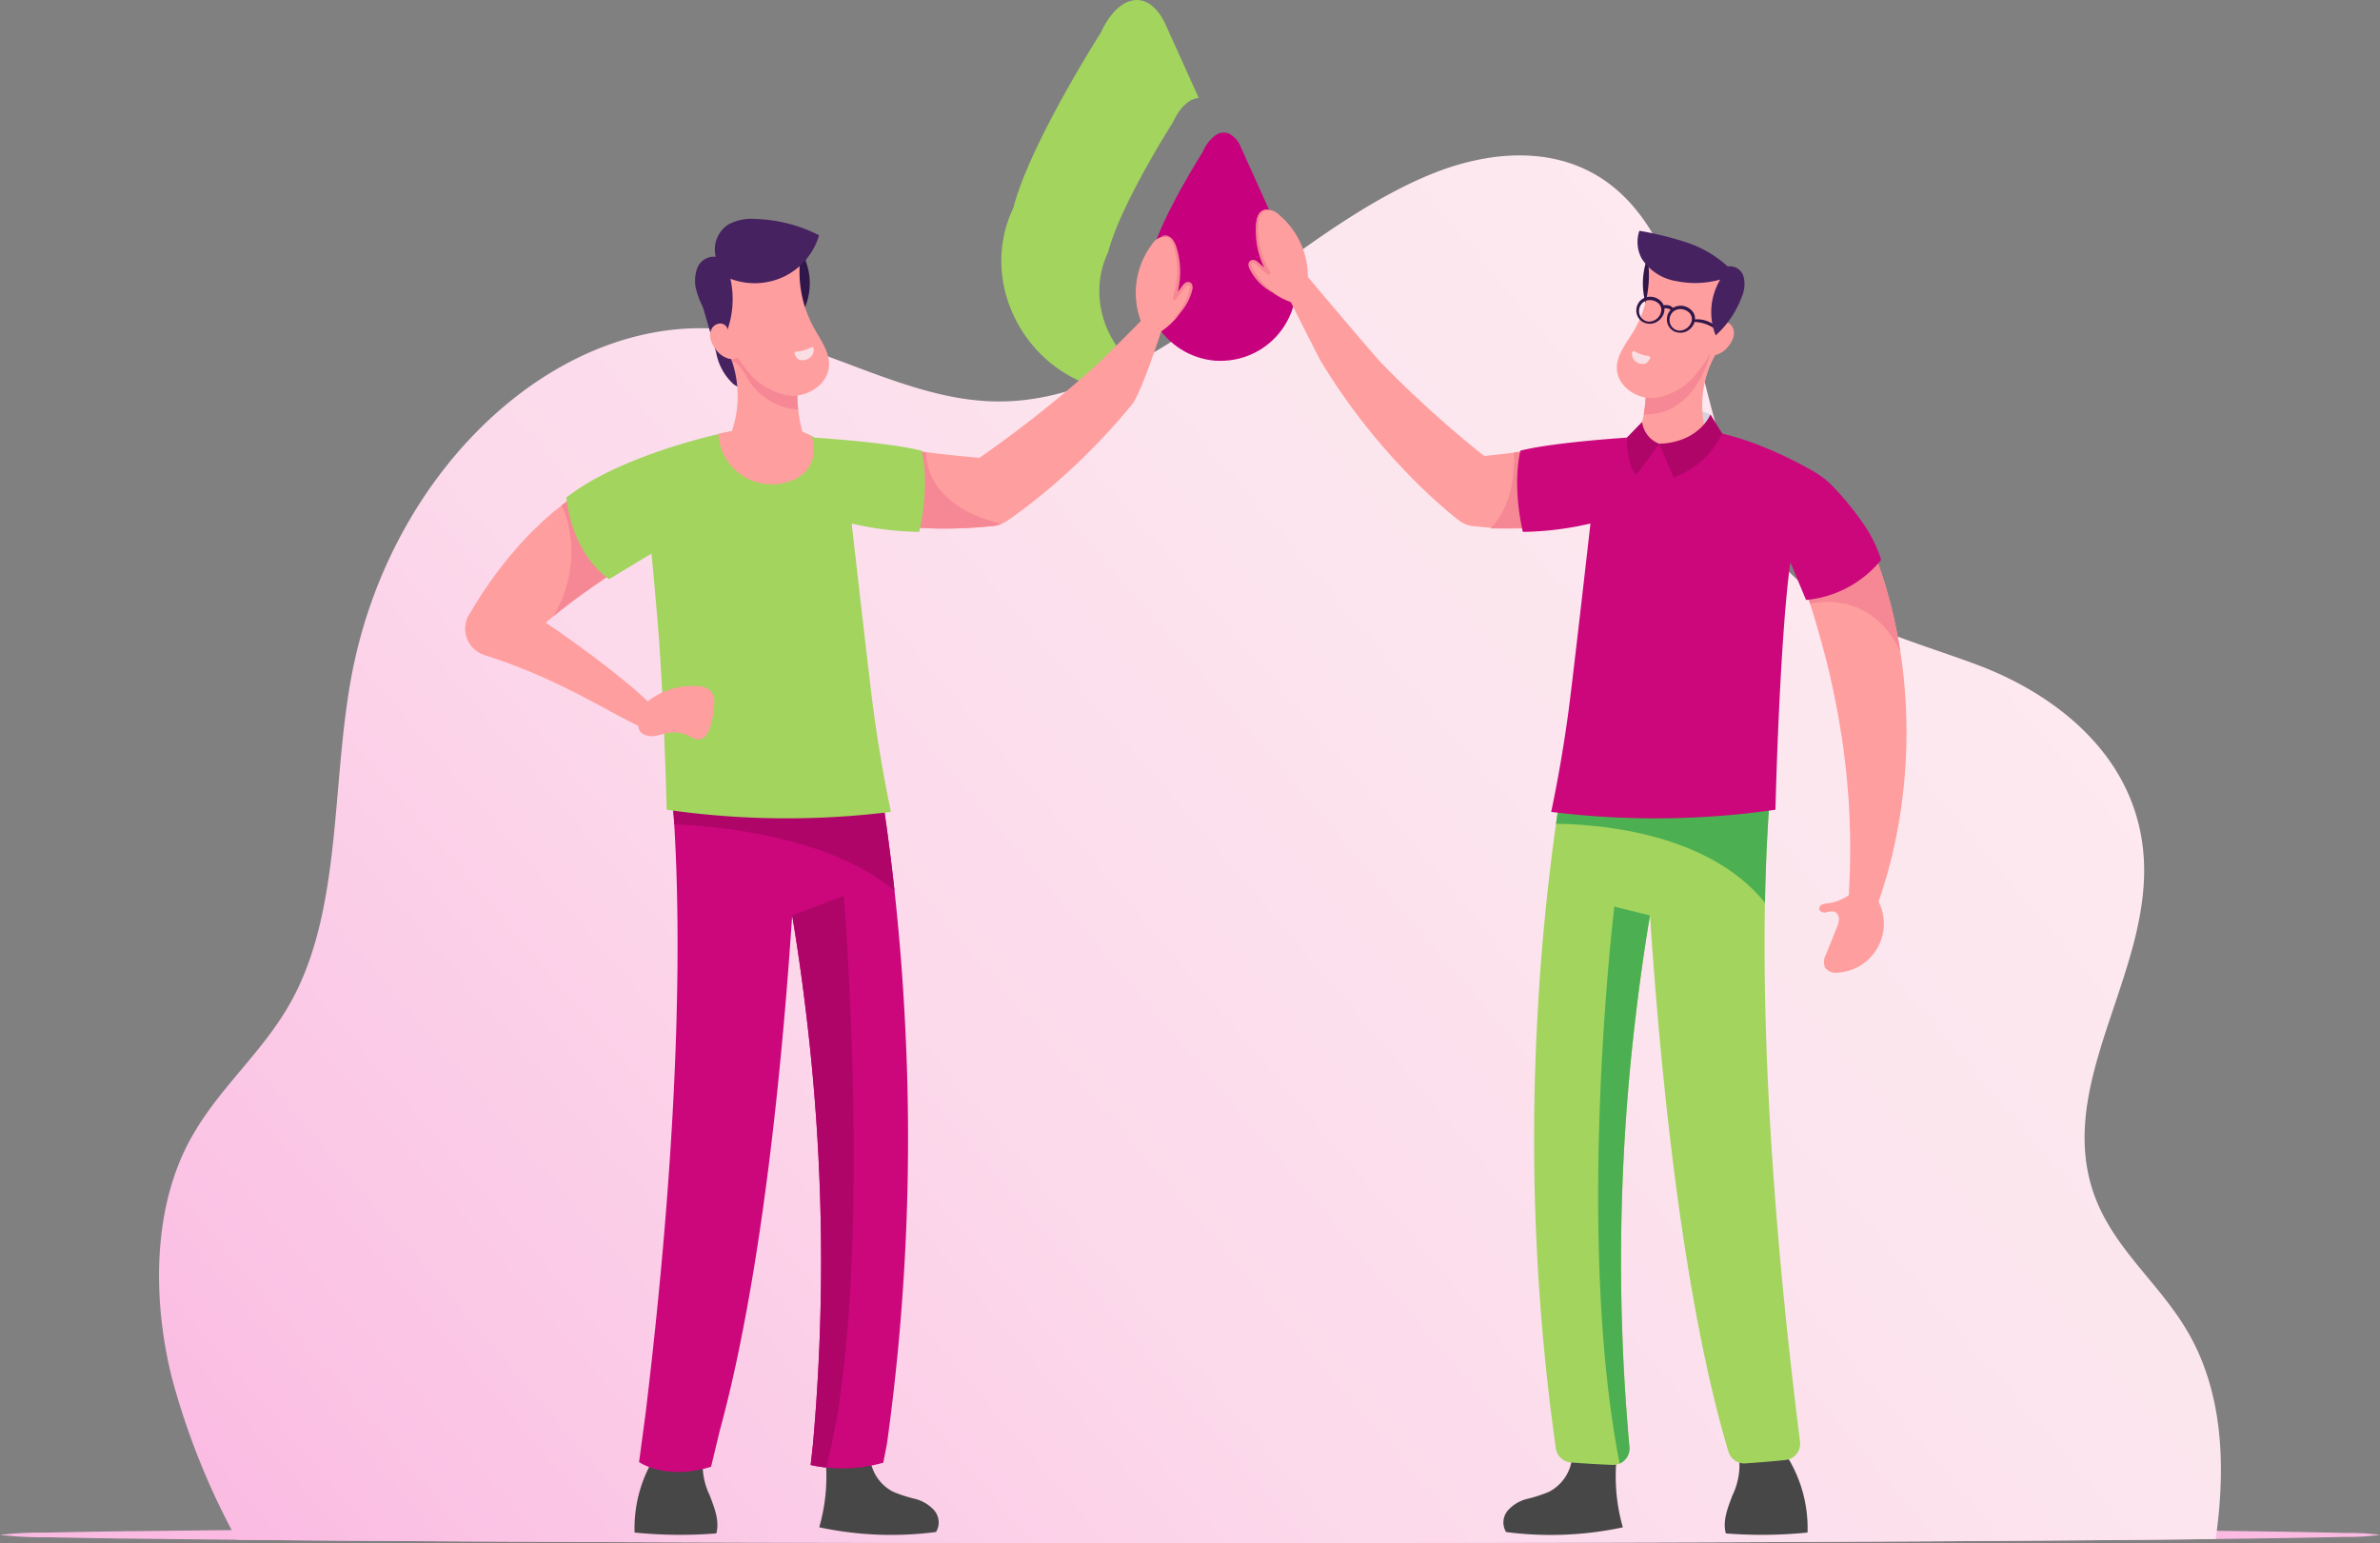 <svg xmlns="http://www.w3.org/2000/svg" xmlns:xlink="http://www.w3.org/1999/xlink" width="274.54" height="178.026" viewBox="0 0 274.54 178.026"><rect x="0" y="0" width="274.54" height="178.026" fill="#808080" stroke="none"/><defs><style>.a{fill:#c7007d;}.b{fill:#a2d45e;}.c{fill:#fbbae2;}.d{fill:url(#a);}.e{clip-path:url(#b);}.f{fill:#ff9e9e;}.g{fill:#f68895;}.h{fill:#474747;}.i{fill:#cb077b;}.j{fill:#af0569;}.k{fill:#462261;}.l{fill:#311649;}.m{fill:#f9dee4;}.n{fill:#4caf51;}.o{fill:#d5d3db;}</style><linearGradient id="a" x1="-0.02" y1="0.922" x2="0.985" y2="0.353" gradientUnits="objectBoundingBox"><stop offset="0" stop-color="#fbbae2"/><stop offset="0.128" stop-color="#fbc5e5"/><stop offset="0.422" stop-color="#fcd9eb"/><stop offset="0.714" stop-color="#fce5ee"/><stop offset="1" stop-color="#fdeaf0"/></linearGradient><clipPath id="b"><path class="a" d="M95.928,102.408a8.7,8.7,0,0,1-7.164,4.478,8.6,8.6,0,0,1-1.084,0,8.783,8.783,0,0,1-7.3-12.354c1.1-4.277,5.873-11.767,5.873-11.767A4.424,4.424,0,0,1,87.7,80.882a1.612,1.612,0,0,1,1.516-.212,2.855,2.855,0,0,1,1.42,1.6L95.344,92.7c.75,1.587,1.641,3.119,1.675,5.015A8.644,8.644,0,0,1,95.928,102.408Z" transform="translate(-79.564 -80.568)"/></clipPath></defs><g transform="translate(-898.219 -163.189)"><g transform="translate(898.219 163.189)"><path class="b" d="M75.06,66.722c-1.079.058-2.183,1.046-2.987,2.8,0,0-6.069,9.509-7.456,14.941-3.016,6.318.933,13.724,7.293,15.365a14.79,14.79,0,0,1-3.849.717c-11.08.738-19.14-11.217-14.387-21.176,1.874-7.335,10.072-20.176,10.072-20.176,2.049-4.47,5.549-5.253,7.531-.85Z" transform="translate(63.225 -55.408)"/><g transform="translate(0 176.119)"><path class="c" d="M1172.759,271.739a26.907,26.907,0,0,1-4.135.235l-.413.01q-.661.019-1.412.035c-.082,0-.165,0-.248,0q-1.615.037-3.615.072c-.367.007-.743.014-1.129.018-.044,0-.088,0-.132,0-.091,0-.182,0-.276.005-1.128.019-2.336.037-3.619.054l-3.962.049h-.014c-.165,0-.332,0-.5.007l-1.718.018c-.209,0-.422,0-.634.007q-4.011.047-8.661.084l-6.772.053c-25.038.184-60.592.3-100.034.3-24.425,0-47.359-.044-67.229-.121-5.451-.021-10.672-.046-15.628-.072-6.336-.033-12.244-.07-17.651-.111q-3.051-.021-5.887-.046-1.837-.018-3.578-.032l-.058,0h0q-2.274-.021-4.381-.044-2.567-.024-4.873-.054l-1.04-.012c-.119,0-.239,0-.358,0l-.926-.012c-.063,0-.123,0-.186,0q-.7-.011-1.372-.019l-.211,0h-.046c-1.152-.019-2.238-.033-3.255-.049l-2.159-.039c-.218-.005-.434-.009-.643-.012l-2.161-.046h-.007a43.52,43.52,0,0,1-5.62-.274,39.715,39.715,0,0,1,5.211-.26l.573-.012c.494-.012,1.015-.023,1.569-.035.343-.007.694-.012,1.056-.021l1.744-.03q1.436-.024,3.06-.047l.04,0,.948-.012c.237-.005.474-.009.715-.012l.3,0c.1,0,.195,0,.293,0,.5-.005,1.013-.014,1.535-.019.169,0,.339-.005.511-.005l4.17-.049q2.358-.024,4.942-.049h.058l1.4-.014c2.514-.021,5.175-.044,7.97-.065,6.157-.047,12.972-.091,20.344-.128,5.562-.028,11.441-.053,17.593-.076,18.925-.068,40.431-.109,63.236-.109,39.772,0,75.595.119,100.665.306q3.331.029,6.4.054,4.588.04,8.561.083l.494.005,1.463.016.861.01h.014l4.244.053q1.894.029,3.557.053h.007c.074,0,.148,0,.221.005.4.005.792.012,1.174.019,1.3.023,2.484.046,3.533.07.055,0,.107,0,.158,0l1.214.03c.253.005.5.012.733.019A26.377,26.377,0,0,1,1172.759,271.739Z" transform="translate(-898.219 -270.785)"/></g><path class="d" d="M1146.03,339.4q-.061.482-.13.964c-.165,0-.332,0-.5.007l-1.718.018c-.209,0-.422,0-.634.007q-4.011.047-8.661.084l-6.772.053c-25.038.184-60.592.3-100.034.3-24.425,0-47.359-.044-67.229-.121-5.451-.021-10.672-.046-15.628-.072-6.336-.033-12.244-.07-17.651-.111q-3.051-.021-5.887-.046-1.837-.018-3.578-.032-.287-.567-.573-1.135a84.113,84.113,0,0,1-6.944-17.755c-2.122-8.662-2.126-18.623,1.657-26.3,3.241-6.582,8.829-10.758,12.283-17.16,5.662-10.491,4.522-24.483,6.762-36.915,4.494-24.952,25-43.329,44.817-40.158,10,1.6,19.42,7.924,29.5,8.091,18.194.3,32.752-18.92,50.057-26.124,7.415-3.087,16.19-3.645,22.4,2.4,9.569,9.3,8.5,28.924,16.569,40.338,6.057,8.571,15.738,10.554,24.392,13.822s18.056,10.214,19.039,21.711c1.116,13.063-9.419,25.377-6.159,37.832,1.929,7.362,8,11.45,11.51,17.781C1146.575,323.454,1147.065,331.343,1146.03,339.4Z" transform="translate(-890.315 -162.807)"/></g><g transform="translate(1030.29 178.485)"><g class="e" transform="translate(0 0)"><path class="a" d="M16.045-3949.589c2.581-1.983,2.063-2.845,5.01-1.728s4.011,2.157,6.162,1.728,3.015-.707,4.274,1.42,3.05.137,4.622,1.3,1.511,2.632,1.45,5.259,0,30.916,0,30.916H10.729l.376-38.9A3.966,3.966,0,0,0,16.045-3949.589Z" transform="translate(-14.911 3949.57)"/></g></g><g transform="translate(951.875 187.275)"><g transform="translate(0 0.368)"><path class="f" d="M996.291,194.542c-.054.459-3.077,10.042-4.331,11.572s-2.632,3.083-4.13,4.63-3.116,3.082-4.849,4.578c-.216.189-.437.375-.657.561s-.439.37-.661.55-.441.362-.664.539-.443.355-.668.529c-.448.35-.894.691-1.35,1.025-.227.168-.457.332-.687.5l-.354.248-.182.125-.205.139a3.638,3.638,0,0,1-.646.346c-.079.032-.162.064-.245.091a3.724,3.724,0,0,1-.973.184l-.2.011h0a51.79,51.79,0,0,1-5.562.254,42.909,42.909,0,0,1-5.114-.337,37.823,37.823,0,0,1-4.506-.839,28.838,28.838,0,0,1-3.764-1.232c-.279-.114-.552-.23-.812-.346s-.514-.245-.759-.368a15.255,15.255,0,0,1-1.348-.753,13.339,13.339,0,0,1-1.118-.775,9.928,9.928,0,0,1-.884-.782,5.491,5.491,0,0,1-.643-.768,3.658,3.658,0,0,1-.4-.736,1.847,1.847,0,0,1-.07-1.311,1.948,1.948,0,0,1,.87-.987,3.815,3.815,0,0,1,.743-.343,7.352,7.352,0,0,1,.928-.245,10.071,10.071,0,0,1,1.1-.152c.393-.032.818-.062,1.262-.066s.918,0,1.412.014c.246.007.5.023.759.037s.525.029.8.048c1.082.084,2.259.195,3.516.348,1.26.136,2.6.323,4.026.495.746.095,1.514.193,2.3.289.716.089,1.448.177,2.2.257,1.266.139,2.58.275,3.933.391h0c.446-.307.9-.627,1.357-.952.211-.148.421-.3.63-.452s.423-.305.634-.461.425-.309.638-.468.427-.312.639-.475c1.691-1.266,3.319-2.544,4.865-3.815s3.016-2.53,4.387-3.764,5.252-5.154,5.582-5.514c.168-.179.32-.355.468-.523s.293-.323.43-.471a15.153,15.153,0,0,1,1.357-1.337c.357-.284.623-.4.787-.311S996.339,194.082,996.291,194.542Z" transform="translate(-915.041 -183.9)"/><path class="g" d="M976.907,210.181c-.079.032-.162.064-.245.091a3.723,3.723,0,0,1-.973.184l-.2.011h0a51.786,51.786,0,0,1-5.562.254,42.913,42.913,0,0,1-5.114-.337,37.829,37.829,0,0,1-4.506-.839,28.837,28.837,0,0,1-3.764-1.232c-.279-.114-.552-.23-.812-.346s-.514-.245-.759-.368a15.251,15.251,0,0,1-1.348-.753,13.329,13.329,0,0,1-1.118-.775,9.933,9.933,0,0,1-.884-.782,5.493,5.493,0,0,1-.643-.768,3.658,3.658,0,0,1-.4-.736,1.847,1.847,0,0,1-.07-1.31,1.948,1.948,0,0,1,.87-.987,3.814,3.814,0,0,1,.743-.343,7.349,7.349,0,0,1,.928-.245,10.067,10.067,0,0,1,1.1-.152c.393-.032.818-.062,1.262-.066s.918,0,1.412.014c.246.007.5.023.759.038s.525.029.8.048c1.082.084,2.259.195,3.516.348,1.26.136,2.6.323,4.026.495.746.095,1.514.193,2.3.289a6.793,6.793,0,0,0,1.487,4.215,10.69,10.69,0,0,0,4.478,3.182A21.1,21.1,0,0,0,976.907,210.181Z" transform="translate(-915.041 -174.201)"/><path class="f" d="M955.586,206.29a4.389,4.389,0,0,1-.236.932c-.057.154-.125.309-.2.462-.037.077-.077.154-.12.23s-.084.159-.128.237a7.131,7.131,0,0,1-.643.937c-.248.305-.525.618-.829.928s-.646.609-1,.928c-.178.157-.366.314-.561.468l-.3.23-.3.239c-.82.634-1.741,1.275-2.73,1.957-.246.173-.5.343-.761.516s-.514.357-.782.536c-.132.089-.266.18-.4.27l-.4.286q-.4.281-.83.566c-.279.193-.552.4-.837.6l-.432.3c-.141.105-.286.211-.428.316-.288.211-.582.423-.873.643s-.577.452-.873.678-.591.464-.885.7q-.1.091-.214.177c-.223.184-.45.368-.668.562-.082.07-.164.141-.245.211.3.209.6.42.907.618l.932.646c.309.211.6.432.9.641s.593.416.878.625l1.664,1.225c.268.2.53.4.784.6s.511.387.761.575.486.382.721.566.469.364.693.548.445.359.659.534.421.345.623.514c.807.677,1.518,1.307,2.123,1.884.15.145.295.286.432.425s.27.268.393.4c.247.261.464.511.652.743.754.93,1.023,1.627.766,1.971a.8.8,0,0,1-.734.221,3.324,3.324,0,0,1-.611-.111c-.227-.061-.479-.148-.757-.25a21.137,21.137,0,0,1-1.928-.88c-.364-.187-.754-.386-1.162-.6s-.835-.45-1.289-.693-.923-.5-1.414-.762-1.007-.536-1.537-.816-1.084-.564-1.66-.845c-.286-.143-.575-.286-.87-.434s-.6-.282-.905-.425c-.609-.287-1.237-.575-1.887-.852l-.98-.421c-.33-.141-.671-.27-1.012-.407s-.684-.264-1.03-.4l-.523-.2c-.177-.064-.354-.123-.532-.186q-1.068-.378-2.169-.736a3.177,3.177,0,0,1-1.721-4.683l.387-.634c.186-.3.37-.6.557-.905.095-.152.188-.3.282-.455s.2-.3.3-.452c.259-.389.525-.768.78-1.155s.537-.748.805-1.118.55-.723.83-1.077.55-.711.841-1.043.573-.671.859-1,.589-.636.879-.95c.146-.155.289-.312.436-.464s.3-.3.448-.443c.3-.293.6-.578.891-.861s.6-.543.9-.805c.15-.132.3-.262.448-.389s.305-.245.455-.364c.186-.152.371-.3.557-.446.112-.089.225-.177.338-.264.3-.223.6-.436.9-.643s.588-.414.887-.6.591-.361.88-.532a19.3,19.3,0,0,1,1.714-.9,15.1,15.1,0,0,1,1.635-.661c.132-.046.262-.089.393-.132s.255-.08.386-.114c.255-.068.507-.129.752-.18a8.083,8.083,0,0,1,2.651-.17,4.458,4.458,0,0,1,1.968.677,3.026,3.026,0,0,1,1.141,1.357A3.342,3.342,0,0,1,955.586,206.29Z" transform="translate(-930.604 -172.813)"/><path class="g" d="M951.091,206.29a4.4,4.4,0,0,1-.236.932c-.057.154-.125.309-.2.462-.037.077-.077.154-.12.23s-.084.159-.128.237a7.125,7.125,0,0,1-.643.937c-.248.305-.525.618-.829.928s-.646.609-1,.928c-.179.157-.366.314-.561.468l-.3.23-.3.239c-.819.634-1.741,1.275-2.73,1.957-.246.173-.5.343-.761.516s-.514.357-.782.536c-.132.089-.266.18-.4.27l-.4.286q-.4.281-.83.566c-.279.193-.552.4-.838.6l-.432.3c-.141.105-.286.211-.428.316-.288.211-.582.423-.873.643s-.577.452-.873.678-.591.464-.885.7q-.1.091-.214.177c3.967-7.022.905-12.757.905-12.757.112-.089.225-.177.338-.264.3-.223.6-.436.9-.643s.588-.414.887-.6.591-.361.88-.532a19.29,19.29,0,0,1,1.714-.9,15.1,15.1,0,0,1,1.635-.661c.132-.046.262-.089.393-.132s.255-.08.386-.114c.255-.068.507-.129.752-.18a8.083,8.083,0,0,1,2.651-.17,4.457,4.457,0,0,1,1.968.677,3.025,3.025,0,0,1,1.141,1.357A3.343,3.343,0,0,1,951.091,206.29Z" transform="translate(-926.109 -172.813)"/><path class="h" d="M943.971,266.222a15.613,15.613,0,0,0-2.416,8.861,52.768,52.768,0,0,0,9.425.1c.4-1.459-.227-2.964-.755-4.38a8.073,8.073,0,0,1-.773-4.4C947.682,266.292,945.743,266.165,943.971,266.222Z" transform="translate(-922.009 -122.732)"/><path class="h" d="M953.946,265.413a21.33,21.33,0,0,1-.464,9.783,39.689,39.689,0,0,0,13.468.543,2.124,2.124,0,0,0-.221-2.509,4.4,4.4,0,0,0-2.228-1.321,16.323,16.323,0,0,1-2.5-.812,4.976,4.976,0,0,1-2.653-4.987A9.291,9.291,0,0,0,953.946,265.413Z" transform="translate(-912.635 -123.451)"/><path class="i" d="M970.427,300.825v0l-.17.868,0,0-.246,1.25a17.184,17.184,0,0,1-6.583.555,13.605,13.605,0,0,1-1.794-.295l.266-2.362,0-.02a237.559,237.559,0,0,0-.679-48.805c-.516-4.487-1.11-8.581-1.718-12.209q-.431,6.452-.939,12.17c-2.125,24.118-5.087,38.764-7.4,47.211l-1.016,4.224c-5.272,1.625-8.306-.541-8.306-.541l.752-5.612c2.221-18.39,3.214-33.2,3.55-44.8q.107-3.835.132-7.206.024-3.739-.036-6.926c-.012-.643-.025-1.269-.041-1.88q-.022-.854-.048-1.664c-.055-1.652-.123-3.167-.2-4.558-.018-.316-.036-.628-.053-.932-.013-.193-.023-.38-.034-.566s-.023-.346-.036-.516q-.075-1.133-.157-2.135c0-.077-.013-.155-.018-.232-.037-.416-.07-.816-.1-1.2-.168-1.787-.336-3.173-.471-4.174l14.518.307,9.449.2c.066.384.136.766.2,1.153.013.086.03.175.043.264.122.721.237,1.441.354,2.159q.375,2.354.7,4.674a.513.513,0,0,1,.009.052c.141,1.009.273,2.012.4,3.012v0c.152,1.161.289,2.312.42,3.458.045.395.087.791.132,1.182l0,.016q.169,1.564.32,3.108c.15,1.562.287,3.112.411,4.64q.321,4.108.511,8.04A256.042,256.042,0,0,1,970.427,300.825Z" transform="translate(-921.779 -158.65)"/><path class="j" d="M955.656,295.995a13.605,13.605,0,0,1-1.794-.295l.266-2.362,0-.02a237.559,237.559,0,0,0-.679-48.805c-.516-4.487-1.111-8.581-1.718-12.209l5.954-2.269S961.317,274.627,955.656,295.995Z" transform="translate(-914.008 -151.144)"/><path class="j" d="M969.88,236.945c-7.756-6.479-21.143-7.49-25.408-7.645-.013-.193-.023-.38-.034-.566s-.023-.346-.036-.516q-.075-1.133-.157-2.135c0-.077-.013-.155-.018-.232-.037-.416-.07-.816-.1-1.2-.168-1.787-.336-3.173-.471-4.174l14.518.307,9.449.2c.066.384.136.766.2,1.153.013.086.03.175.043.264.122.721.237,1.441.353,2.159q.375,2.354.7,4.674a.5.5,0,0,1,.009.052q.212,1.513.4,3.012v0c.152,1.161.289,2.312.42,3.458C969.793,236.158,969.836,236.554,969.88,236.945Z" transform="translate(-920.355 -158.65)"/><path class="b" d="M977.847,212.384a36.189,36.189,0,0,1-7.8-.966c.882,7.77,2.121,18.569,2.528,21.618.061.437.121.88.184,1.323.122.852.252,1.712.393,2.587.4,2.512.869,5.1,1.427,7.743q-3.018.375-6.051.562a97.067,97.067,0,0,1-19.817-.811c-.025-1.014-.055-2.176-.1-3.444-.146-4.6-.4-10.573-.761-15.9-.105-1.553-.491-5.906-.886-10.213l-4.9,2.957c-2.605-1.857-4.485-5.322-4.923-9.42,4.906-3.837,12.909-6.171,16.644-7.1l.014,0c.421-.105.787-.193,1.089-.262.489-.112.805-.179.9-.2l.029-.005h0c.309-.055.493-.079.541-.084l.011,0v0l.07-.029c1.234-.5,2.466-.989,3.7-1.487.159-.062.318-.127.477-.191l.416.211c1.378.689,2.88,1.375,4.389,2.06l.414.187s8.42.525,12.266,1.5C978.118,203.012,979.148,206.589,977.847,212.384Z" transform="translate(-925.462 -175.478)"/><g transform="translate(26.516 0.803)"><path class="k" d="M945.865,191.656q.854,2.93,1.707,5.858a6.529,6.529,0,0,0,2.01,3.66,3.312,3.312,0,0,0,3.678.08,12.751,12.751,0,0,1-3.6-5.347,14.017,14.017,0,0,0-1.1-2.878A2.969,2.969,0,0,0,945.865,191.656Z" transform="translate(-945.134 -182.102)"/><path class="f" d="M956.688,205.551a20.79,20.79,0,0,1-8.8-.107,12.248,12.248,0,0,0,1.037-4.649c0-.021,0-.046,0-.068a12.769,12.769,0,0,0-.127-2.053,12.466,12.466,0,0,0-1.5-4.389c3.376-.177,7.09,1.13,8.661,3.73a16.355,16.355,0,0,0-.15,2c0,.295,0,.587.013.882.016.38.045.762.086,1.143.048.443.114.886.2,1.323A16.783,16.783,0,0,0,956.688,205.551Z" transform="translate(-944.006 -180.038)"/><path class="l" d="M953.15,189.208a7.191,7.191,0,0,1-.384,5.954c-.252-1.432-.507-2.8-.759-4.237a2.151,2.151,0,0,1,.277-1.919.621.621,0,0,1,.553-.2C953.039,188.849,953.251,189.03,953.15,189.208Z" transform="translate(-940.381 -184.34)"/><path class="g" d="M955.824,200.9c.016.38.045.762.086,1.143a7.335,7.335,0,0,1-2.094-.452,7.445,7.445,0,0,1-3.667-3.007,8.17,8.17,0,0,0-1.162-1.712,2.022,2.022,0,0,0-.718-.434,12.347,12.347,0,0,0-.968-2.153c3.376-.177,7.09,1.13,8.661,3.73a16.355,16.355,0,0,0-.15,2C955.808,200.313,955.811,200.605,955.824,200.9Z" transform="translate(-944.006 -180.038)"/><path class="f" d="M956.431,188.725a13.361,13.361,0,0,0,1.514,8.3c.782,1.419,1.866,2.835,1.755,4.451-.146,2.132-2.5,3.612-4.626,3.4a7.836,7.836,0,0,1-5.2-3.412,14.693,14.693,0,0,1-2.683-11.088A16.223,16.223,0,0,1,956.431,188.725Z" transform="translate(-944.246 -184.489)"/><path class="k" d="M949.09,199.392a10.778,10.778,0,0,0,.448-6.19,7.89,7.89,0,0,0,6.253-.282,7.7,7.7,0,0,0,3.974-4.735,17.281,17.281,0,0,0-7.329-1.882,5.615,5.615,0,0,0-3.135.639,3.438,3.438,0,0,0-1.455,3.726,2.051,2.051,0,0,0-2.151,1.361,4.146,4.146,0,0,0-.021,2.707A8.115,8.115,0,0,0,949.09,199.392Z" transform="translate(-945.455 -186.299)"/><path class="f" d="M948.479,193.918a.877.877,0,0,0-.764-.855,1.139,1.139,0,0,0-1.064.543,1.644,1.644,0,0,0-.178,1.218,3.033,3.033,0,0,0,.546,1.127,2.853,2.853,0,0,0,1.448,1.128,1.5,1.5,0,0,0,1.664-.525C949.365,195.773,948.429,195.011,948.479,193.918Z" transform="translate(-944.691 -180.991)"/><path class="m" d="M952.059,195.105a4.41,4.41,0,0,0,1.757-.5.188.188,0,0,1,.277.152,1.164,1.164,0,0,1-.3.916,1.368,1.368,0,0,1-1.22.4c-.35-.064-.532-.375-.677-.707A.187.187,0,0,1,952.059,195.105Z" transform="translate(-940.406 -179.791)"/></g><path class="f" d="M942.709,218.387a8.366,8.366,0,0,1,5.947-1.884,2.155,2.155,0,0,1,1.573.645,2.217,2.217,0,0,1,.312,1.525,10.887,10.887,0,0,1-.453,2.494,2.964,2.964,0,0,1-.455.98,1.217,1.217,0,0,1-.921.5,2.414,2.414,0,0,1-1.053-.395,3.933,3.933,0,0,0-2.342-.371c-.523.079-1.027.264-1.55.346a2.02,2.02,0,0,1-1.521-.271,1.034,1.034,0,0,1-.282-1.4A4.133,4.133,0,0,0,942.709,218.387Z" transform="translate(-921.814 -161.792)"/><path class="f" d="M957.446,204.8a4.187,4.187,0,0,1-2.169,1.635,6.18,6.18,0,0,1-8.315-5.433,15.456,15.456,0,0,1,1.707-.329l.012,0v0l.068-.029c1.236-.5,2.466-.989,3.7-1.487.3.014.6.02.893.02,1.378.689,2.88,1.375,4.39,2.06.05.177.095.357.13.539A4.2,4.2,0,0,1,957.446,204.8Z" transform="translate(-917.755 -175.393)"/><path class="f" d="M976.617,194.9a9.277,9.277,0,0,1,3.2-8.392,1.871,1.871,0,0,1,1.876-.536c.636.3.779,1.132.771,1.835a11.008,11.008,0,0,1-1.55,5.513c.457-.4.862-.852,1.319-1.25.214-.186.53-.377.752-.2s.118.495,0,.734a8.013,8.013,0,0,1-4.73,4.021C977.726,196.045,977.153,195.486,976.617,194.9Z" transform="translate(-917.45 42.451) rotate(-13)"/><path class="g" d="M981.562,191.916a.5.5,0,0,0-.429-.252.657.657,0,0,0-.234.037,1.079,1.079,0,0,0-.362.225l-.277.246-.284.241-.155.127a9.642,9.642,0,0,0,.839-2.648,9.385,9.385,0,0,0,.077-2.509,2.414,2.414,0,0,0-.279-.952,1.208,1.208,0,0,0-.562-.509.856.856,0,0,0-.475-.064c-.107.023-.155.057-.152.066s.059.005.159.007a.932.932,0,0,1,.405.118,1.122,1.122,0,0,1,.448.48,2.286,2.286,0,0,1,.2.877,10.073,10.073,0,0,1-1.114,5.237c-.059.118-.127.23-.189.345l-.025.043-.011.021-.007.011,0,.005-.007.012-.009.018a.212.212,0,0,0,.018.187.208.208,0,0,0,.159.095.2.2,0,0,0,.1-.016.15.15,0,0,0,.038-.021l.018-.013,0,0,.018-.016.146-.129.589-.5c.1-.082.193-.166.287-.25s.189-.173.273-.25a.757.757,0,0,1,.245-.162.242.242,0,0,1,.2,0,.177.177,0,0,1,.091.152.687.687,0,0,1-.041.264,1.294,1.294,0,0,1-.055.136l-.068.143c-.044.095-.1.184-.143.273a6.552,6.552,0,0,1-.634.932,6.991,6.991,0,0,1-1.18,1.141c-.311.236-.495.355-.48.379a1.6,1.6,0,0,0,.561-.262,5.819,5.819,0,0,0,1.294-1.091,6.332,6.332,0,0,0,.7-.948c.05-.093.109-.184.157-.282l.077-.148a1.243,1.243,0,0,0,.071-.166.987.987,0,0,0,.066-.4A.562.562,0,0,0,981.562,191.916Z" transform="matrix(0.978, -0.208, 0.208, 0.978, -916.114, 24.713)"/></g><g transform="translate(85.384 0)"><path class="f" d="M1026.042,214.149a3.981,3.981,0,0,1-.36.755,5.545,5.545,0,0,1-.577.788,9.147,9.147,0,0,1-.791.8,12.132,12.132,0,0,1-1,.8,13.067,13.067,0,0,1-1.209.773c-.17.1-.343.2-.522.3l-.157.082c-.235.119-.479.238-.729.356a23.753,23.753,0,0,1-3.378,1.265,30.086,30.086,0,0,1-4.043.861,33.724,33.724,0,0,1-4.588.346c-.37,0-.746,0-1.125-.006-1.256-.022-2.547-.1-3.863-.255h0l-.181-.011a2.982,2.982,0,0,1-.875-.189,3.15,3.15,0,0,1-.8-.449l-.186-.143-.162-.128c-.106-.084-.211-.169-.317-.255-.208-.169-.415-.337-.618-.509-.407-.343-.809-.693-1.211-1.052-.2-.178-.4-.359-.6-.543s-.4-.367-.594-.553-.4-.374-.594-.564-.4-.381-.59-.575c-1.554-1.536-3.005-3.114-4.349-4.7s-2.582-3.182-3.707-4.752-2.137-3.114-3.031-4.6c-.226-.37-3.766-7.373-3.993-7.921s-.409-1.081-.581-1.563c-.088-.24-.163-.475-.232-.7s-.133-.44-.192-.645a10.524,10.524,0,0,1-.413-1.95c-.045-.473,0-.759.149-.847s.384.027.7.319,10.361,12.29,11.591,13.555,2.547,2.56,3.936,3.863,2.849,2.617,4.367,3.917c.189.167.381.326.572.488s.381.324.572.48.38.317.569.473.378.312.566.464c.41.334.817.662,1.219.977h0c1.216-.119,2.393-.258,3.529-.4q.894-.113,1.751-.233c.785-.108,1.547-.222,2.286-.328,1.277-.176,2.48-.368,3.61-.508,1.128-.158,2.183-.271,3.156-.357.242-.02.481-.037.714-.049s.458-.031.681-.038.426-.013.631-.015.431,0,.636,0c.4,0,.778.035,1.131.068a7.955,7.955,0,0,1,.987.156,5.989,5.989,0,0,1,.833.251,3.264,3.264,0,0,1,.665.352,1.927,1.927,0,0,1,.78,1.014A2.139,2.139,0,0,1,1026.042,214.149Z" transform="translate(-972.548 -184.382)"/><path class="g" d="M1013,207.884l-.175.08q-.394.174-.812.346a28.954,28.954,0,0,1-3.765,1.232,37.763,37.763,0,0,1-4.507.839,42.917,42.917,0,0,1-5.113.337c-.412,0-.832,0-1.253-.005,2.7-2.728,2.81-6.956,2.714-8.772.875-.105,1.725-.216,2.548-.32,1.423-.171,2.764-.359,4.024-.495,1.257-.154,2.434-.264,3.517-.348.27-.02.536-.036.8-.048s.511-.03.759-.038.475-.012.7-.014Z" transform="translate(-964.5 -173.832)"/><g transform="translate(68.184 37.325)"><path class="f" d="M1029.847,229.8c-.007.557-.016,1.107-.023,1.653-.023.546-.05,1.086-.073,1.619s-.072,1.062-.112,1.582-.079,1.034-.143,1.541-.118,1-.177,1.5-.143.977-.212,1.45c-.038.239-.073.475-.111.709s-.084.464-.127.695q-.129.686-.254,1.35c-.091.441-.193.873-.287,1.3s-.182.837-.293,1.241-.211.8-.312,1.184c-.052.193-.1.384-.156.571l-.168.554c-.223.73-.427,1.423-.662,2.069s-.434,1.255-.666,1.814-.434,1.08-.643,1.552-.421.9-.611,1.275c-.1.189-.186.37-.279.536s-.184.316-.27.459a8.34,8.34,0,0,1-.471.7c-.284.368-.507.536-.668.486s-.253-.32-.286-.778a7.248,7.248,0,0,1-.011-.83c0-.161.012-.334.023-.518s.018-.379.027-.586q.035-.621.1-1.364c.037-.5.066-1.036.109-1.609s.072-1.191.114-1.839.061-1.334.091-2.05c.007-.179.014-.361.021-.543s.007-.37.009-.557q.011-.562.021-1.146c.011-.387,0-.787,0-1.191s0-.814-.009-1.232-.027-.843-.038-1.273c-.009-.214-.011-.432-.021-.65s-.023-.437-.036-.659c-.025-.443-.043-.891-.071-1.344s-.071-.912-.105-1.375-.084-.934-.129-1.405-.086-.952-.152-1.434-.116-.968-.175-1.457-.141-.982-.214-1.48c-.3-1.984-.673-4.021-1.119-6.087s-.973-4.055-1.509-5.963c-.138-.475-.271-.948-.405-1.416s-.284-.925-.425-1.378c-.064-.227-.136-.45-.209-.673s-.148-.45-.22-.673c-.145-.443-.273-.884-.427-1.312s-.289-.855-.429-1.277-.293-.83-.436-1.237c-.023-.064-.045-.132-.068-.2a26.484,26.484,0,0,0,7.976-3.555c.075.175.153.352.23.529.191.45.391.905.577,1.371s.364.945.543,1.427.345.98.512,1.48.339,1.007.482,1.528.3,1.043.446,1.573.266,1.073.4,1.618c.314,1.369.589,2.778.814,4.217.136.861.253,1.734.353,2.614A63.744,63.744,0,0,1,1029.847,229.8Z" transform="translate(-1017.151 -206.548)"/></g><path class="g" d="M1029.131,220.291c-3.125-6.463-8.617-5.881-10.4-5.492-.073-.225-.148-.45-.22-.673-.145-.443-.273-.884-.427-1.312s-.289-.855-.429-1.277-.293-.83-.436-1.237c-.023-.064-.045-.132-.068-.2a26.484,26.484,0,0,0,7.976-3.555c.075.175.153.352.23.529.191.45.391.905.577,1.371s.364.945.543,1.427.345.98.512,1.48.339,1.007.482,1.528.3,1.043.446,1.573.266,1.073.4,1.618C1028.631,217.443,1028.906,218.852,1029.131,220.291Z" transform="translate(-948.967 -169.223)"/><path class="l" d="M1007.672,188.95a8.477,8.477,0,0,0,.211,5.962,27.2,27.2,0,0,0,.907-4.653,1.294,1.294,0,0,0-.13-.882A1.33,1.33,0,0,0,1007.672,188.95Z" transform="translate(-956.759 -183.045)"/><path class="h" d="M1019.656,266.222a15.612,15.612,0,0,1,2.414,8.861,52.767,52.767,0,0,1-9.425.1c-.395-1.459.228-2.964.757-4.38a8.069,8.069,0,0,0,.771-4.4C1015.944,266.292,1017.883,266.165,1019.656,266.222Z" transform="translate(-952.604 -122.363)"/><path class="h" d="M1011.54,265.413A21.375,21.375,0,0,0,1012,275.2a39.685,39.685,0,0,1-13.468.543,2.127,2.127,0,0,1,.221-2.509,4.41,4.41,0,0,1,2.228-1.321,16.2,16.2,0,0,0,2.5-.812,4.981,4.981,0,0,0,2.655-4.987A9.284,9.284,0,0,1,1011.54,265.413Z" transform="translate(-963.84 -123.082)"/><path class="b" d="M1029.184,302.638q-2.279.233-4.619.387a1.906,1.906,0,0,1-1.948-1.346c-2.392-7.931-5.767-23.016-8.117-49.7q-.5-5.723-.939-12.171c-.609,3.628-1.2,7.722-1.719,12.209a237.577,237.577,0,0,0-.65,49.1,1.909,1.909,0,0,1-1.978,2.084q-2.418-.1-4.771-.282a1.908,1.908,0,0,1-1.737-1.623,255.678,255.678,0,0,1-2.189-48.55q.193-3.932.511-8.04.185-2.3.411-4.64.15-1.543.32-3.108.067-.6.134-1.2.2-1.719.42-3.458v0q.193-1.5.4-3.012l.007-.052q.324-2.319.7-4.674c.114-.718.23-1.437.354-2.159.012-.087.028-.179.041-.266.068-.386.136-.768.2-1.152l9.449-.2,14.518-.309c-.136,1-.3,2.389-.471,4.176-.034.384-.066.782-.1,1.2-.007.077-.016.155-.018.234q-.083,1-.159,2.134l-.034.514q-.046.723-.087,1.5-.118,2.086-.2,4.556-.027.812-.05,1.666c-.016.611-.029,1.237-.041,1.88q-.056,3.19-.034,6.926.021,3.374.13,7.206c.357,12.268,1.448,28.14,3.951,48.041A1.9,1.9,0,0,1,1029.184,302.638Z" transform="translate(-962.273 -158.283)"/><path class="n" d="M1006.821,294.99a1.9,1.9,0,0,0,1.128-1.923,237.113,237.113,0,0,1,.65-49.1c.516-4.487,1.111-8.581,1.718-12.209l-4.108-1.025S1001.625,268.528,1006.821,294.99Z" transform="translate(-959.028 -150.228)"/><path class="n" d="M1026.883,220.477c-.136,1-.3,2.389-.471,4.176-.034.384-.066.782-.1,1.2-.007.077-.016.155-.018.234q-.083,1-.159,2.134l-.034.514q-.046.723-.087,1.5-.118,2.086-.2,4.556-.027.812-.05,1.666c-.016.611-.029,1.237-.041,1.88-6.753-8.4-20.233-9.079-24.1-9.1q.324-2.319.7-4.674c.114-.718.23-1.437.354-2.159.013-.087.029-.179.041-.266.068-.386.136-.768.2-1.152l9.449-.2Z" transform="translate(-961.168 -158.283)"/><path class="o" d="M1012.222,199.164l-1.423-.532.525,2.795Z" transform="translate(-953.956 -175.441)"/><path class="i" d="M1041.1,215.612a12.68,12.68,0,0,1-8.668,4.628l-1.812-4.349c-.009.079-.02.157-.03.234-.321,2.357-.6,5.528-.83,8.972-.359,5.328-.614,11.3-.76,15.9-.041,1.268-.071,2.43-.1,3.444a97.067,97.067,0,0,1-19.817.811q-3.035-.187-6.051-.562c.557-2.641,1.03-5.231,1.428-7.743.139-.875.27-1.735.391-2.587.062-.443.123-.886.184-1.323.409-3.05,1.646-13.848,2.528-21.618a36.188,36.188,0,0,1-7.8.966c-1.3-5.8-.271-9.372-.271-9.372,3.819-.968,12.156-1.493,12.266-1.5h0c1.8-.818,3.6-1.635,5.217-2.459,1.394.562,2.785,1.118,4.178,1.678l.07.029v0l.011,0c.271.03,4.931.6,11.991,4.6l.014.007.012.009a10.2,10.2,0,0,1,2.4,1.894,34.452,34.452,0,0,1,3.212,3.924A15.448,15.448,0,0,1,1041.1,215.612Z" transform="translate(-963.139 -175.109)"/><path class="f" d="M1006.823,205.121a19.718,19.718,0,0,0,8.365.271,11.7,11.7,0,0,1-.789-4.465c0-.021,0-.043,0-.062a11.9,11.9,0,0,1,.209-1.946,11.743,11.743,0,0,1,.6-2.1,11.987,11.987,0,0,1,1.011-2.005,11.09,11.09,0,0,0-1.58-.041c-2.734.12-5.465,1.207-6.808,3.221a15.5,15.5,0,0,1,.059,1.91c-.009.28-.025.559-.05.836-.029.364-.073.727-.13,1.084-.018.127-.039.255-.062.382q-.075.437-.182.868A15.245,15.245,0,0,1,1006.823,205.121Z" transform="translate(-957.079 -178.484)"/><path class="g" d="M1007.346,201.815c-.018.127-.039.255-.062.382,6.1.221,7.7-7.1,7.7-7.1l-.707-.334c-2.734.12-5.465,1.207-6.808,3.221a15.513,15.513,0,0,1,.059,1.91c-.009.28-.025.559-.05.836C1007.448,201.1,1007.4,201.458,1007.346,201.815Z" transform="translate(-956.717 -178.479)"/><path class="f" d="M1009.191,189.272a12.7,12.7,0,0,1-1.787,7.818c-.8,1.316-1.893,2.616-1.855,4.158.048,2.03,2.225,3.537,4.253,3.423a7.458,7.458,0,0,0,5.087-3.025,13.978,13.978,0,0,0,3.017-10.425A15.434,15.434,0,0,0,1009.191,189.272Z" transform="translate(-958.081 -182.834)"/><path class="m" d="M1008.458,195.41a4.186,4.186,0,0,1-1.648-.548.181.181,0,0,0-.27.134,1.107,1.107,0,0,0,.243.882,1.3,1.3,0,0,0,1.143.434c.336-.046.521-.334.673-.643A.18.18,0,0,0,1008.458,195.41Z" transform="translate(-957.309 -178.421)"/><path class="j" d="M1014.194,198.93s-1.264,3.219-5.9,3.385l1.646,3.9a9.868,9.868,0,0,0,5.606-5.076Z" transform="translate(-955.928 -175.207)"/><path class="j" d="M1009.934,201.936a3.087,3.087,0,0,1-1.977-2.523l-1.762,1.818s-.08,3.225,1.121,4.285Z" transform="translate(-957.573 -174.827)"/><path class="l" d="M1016.3,195.106v0a1.508,1.508,0,0,0-.321-.375,3.073,3.073,0,0,0-.464-.339,3.609,3.609,0,0,0-.639-.291c-.036-.013-.073-.025-.111-.036-.075-.021-.152-.043-.23-.059h0c-.111-.025-.227-.043-.343-.059a3.3,3.3,0,0,0-.573-.011l-.043.005a1.217,1.217,0,0,0-.023-.371,1.281,1.281,0,0,0-.282-.58,1.809,1.809,0,0,0-1.073-.605,1.937,1.937,0,0,0-.627.016,1.651,1.651,0,0,0-.523.212,1.073,1.073,0,0,0-.452-.277l-.043-.011a1.311,1.311,0,0,0-.589-.005,1.264,1.264,0,0,0-.261-.425,1.789,1.789,0,0,0-.518-.386h0a1.9,1.9,0,0,0-.287-.114,2.1,2.1,0,0,0-.291-.059,2.068,2.068,0,0,0-.421.005,1.275,1.275,0,0,0-.2.037,1.456,1.456,0,0,0-.387.155l0,0a1.079,1.079,0,0,0-.18.118,1.434,1.434,0,0,0-.407.48,1.582,1.582,0,0,0-.189.591,1.553,1.553,0,0,0,.311,1.143l.018.023a1.458,1.458,0,0,0,.475.386,1.639,1.639,0,0,0,.259.1,2.031,2.031,0,0,0,.323.064,1.631,1.631,0,0,0,1.146-.336,1.774,1.774,0,0,0,.668-1.011,1.479,1.479,0,0,0,.029-.437,1.685,1.685,0,0,1,.416.038l.034.011a.921.921,0,0,1,.277.132,1.5,1.5,0,0,0-.205.273,1.53,1.53,0,0,0-.214.584,1.559,1.559,0,0,0,.282,1.177,1.445,1.445,0,0,0,.78.541,1.547,1.547,0,0,0,.25.055,1.608,1.608,0,0,0,1.161-.286,1.767,1.767,0,0,0,.7-.946l.1.005a4.745,4.745,0,0,1,.518.064,4.637,4.637,0,0,1,.482.116l.016.005,0,0c.039.011.077.025.116.037a4.665,4.665,0,0,1,.462.187l.123.057.1.055,0,0a3.942,3.942,0,0,1,.35.205l.177.12a1.928,1.928,0,0,0,.193.123.2.2,0,0,0,.052.023.087.087,0,0,0,.041.005.121.121,0,0,0,.045-.018l.021-.03v-.027A.124.124,0,0,0,1016.3,195.106Zm-6.624-2.076a1.455,1.455,0,0,1-1.455,1.169,1.118,1.118,0,0,1-.23-.043,1.219,1.219,0,0,1-.628-.439.8.8,0,0,1-.087-.141v0a1.282,1.282,0,0,1,.03-1.268,1.063,1.063,0,0,1,.323-.357l.054-.036h0a1.209,1.209,0,0,1,.361-.161l0,0,.021-.005a1.409,1.409,0,0,1,.489-.025,1.029,1.029,0,0,1,.227.048,1.319,1.319,0,0,1,.234.087l.007,0,.112.062a.394.394,0,0,1,.068.043l.036.029a.527.527,0,0,1,.1.075.882.882,0,0,1,.084.082.978.978,0,0,1,.212.343l.021.064a.461.461,0,0,1,.018.071A1.033,1.033,0,0,1,1009.675,193.03Zm3.535,1.014c0,.027-.009.054-.014.077l-.007.025a1.462,1.462,0,0,1-1.5,1.084,1.068,1.068,0,0,1-.182-.039,1.218,1.218,0,0,1-.655-.477,1.29,1.29,0,0,1,0-1.416,1.234,1.234,0,0,1,.209-.246.8.8,0,0,1,.13-.095,1.248,1.248,0,0,1,.446-.184,1.39,1.39,0,0,1,.653.032,1.7,1.7,0,0,1,.3.121l.109.066a.7.7,0,0,1,.066.05l.036.027a.558.558,0,0,1,.091.077c.023.021.043.043.062.064l.02.023a1,1,0,0,1,.216.416A.929.929,0,0,1,1013.21,194.044Z" transform="translate(-957.097 -181.178)"/><path class="f" d="M1012.773,193.743a.835.835,0,0,1,.764-.78,1.084,1.084,0,0,1,.989.561,1.564,1.564,0,0,1,.116,1.164,2.846,2.846,0,0,1-.566,1.046,2.7,2.7,0,0,1-1.423,1.012,1.433,1.433,0,0,1-1.56-.57C1011.855,195.47,1012.777,194.783,1012.773,193.743Z" transform="translate(-953.725 -179.896)"/><path class="k" d="M1015.9,199.132a7.3,7.3,0,0,1,.53-6.442,10.74,10.74,0,0,1-5.067.18,5.806,5.806,0,0,1-4.012-2.635,4.018,4.018,0,0,1-.252-3.169,38.185,38.185,0,0,1,5.365,1.314,13.151,13.151,0,0,1,4.824,2.8,1.64,1.64,0,0,1,1.842,1.209,3.638,3.638,0,0,1-.241,2.346A11.093,11.093,0,0,1,1015.9,199.132Z" transform="translate(-957.032 -184.525)"/><path class="f" d="M1022.5,229.8a5.6,5.6,0,0,1-2.921,1.294,1.877,1.877,0,0,0-.638.143.529.529,0,0,0-.314.525c.057.318.471.423.789.37a2.057,2.057,0,0,1,.952-.088.887.887,0,0,1,.534.834,2.619,2.619,0,0,1-.255,1.016l-1.221,3.039a1.846,1.846,0,0,0-.13,1.578,1.6,1.6,0,0,0,1.557.564,5.647,5.647,0,0,0,4.306-8.727A7.176,7.176,0,0,0,1022.5,229.8Z" transform="translate(-947.816 -150.958)"/><path class="f" d="M985.591,194.72a9.282,9.282,0,0,0-3.2-8.392,1.874,1.874,0,0,0-1.878-.536c-.634.3-.779,1.132-.771,1.835a11.011,11.011,0,0,0,1.552,5.513c-.457-.4-.864-.852-1.321-1.25-.212-.186-.53-.379-.75-.2s-.12.5,0,.734a8.013,8.013,0,0,0,4.73,4.024C984.482,195.863,985.055,195.3,985.591,194.72Z" transform="translate(-973.86 -185.606)"/><path class="g" d="M979.031,191.708a.52.52,0,0,1,.429-.252.7.7,0,0,1,.234.037,1.076,1.076,0,0,1,.362.225l.277.246.284.241.155.129a9.68,9.68,0,0,1-.839-2.648,9.314,9.314,0,0,1-.075-2.509,2.372,2.372,0,0,1,.277-.952,1.194,1.194,0,0,1,.564-.509.834.834,0,0,1,.473-.064c.107.021.155.055.152.064s-.059.005-.157.009a.892.892,0,0,0-.407.118,1.107,1.107,0,0,0-.448.479,2.331,2.331,0,0,0-.2.878,10.06,10.06,0,0,0,1.114,5.235c.059.118.127.232.189.345l.025.043.013.021.005.011,0,.005.005.012.009.018a.216.216,0,0,1-.018.189.208.208,0,0,1-.159.095.227.227,0,0,1-.1-.016.255.255,0,0,1-.037-.023l-.016-.013,0,0-.02-.016-.146-.129-.589-.5c-.1-.082-.193-.166-.288-.25s-.189-.173-.273-.25a.785.785,0,0,0-.245-.162.244.244,0,0,0-.2,0,.181.181,0,0,0-.093.152.678.678,0,0,0,.041.264,1.436,1.436,0,0,0,.055.137l.068.141c.045.095.1.184.143.273a6.583,6.583,0,0,0,.634.932,7,7,0,0,0,1.18,1.141c.311.237.495.355.48.38a1.57,1.57,0,0,1-.559-.264,5.82,5.82,0,0,1-1.3-1.091,6.4,6.4,0,0,1-.7-.946c-.052-.093-.109-.186-.159-.284l-.077-.146c-.025-.054-.05-.109-.071-.168a.979.979,0,0,1-.066-.395A.563.563,0,0,1,979.031,191.708Z" transform="translate(-973.985 -185.558)"/></g></g></g></svg>